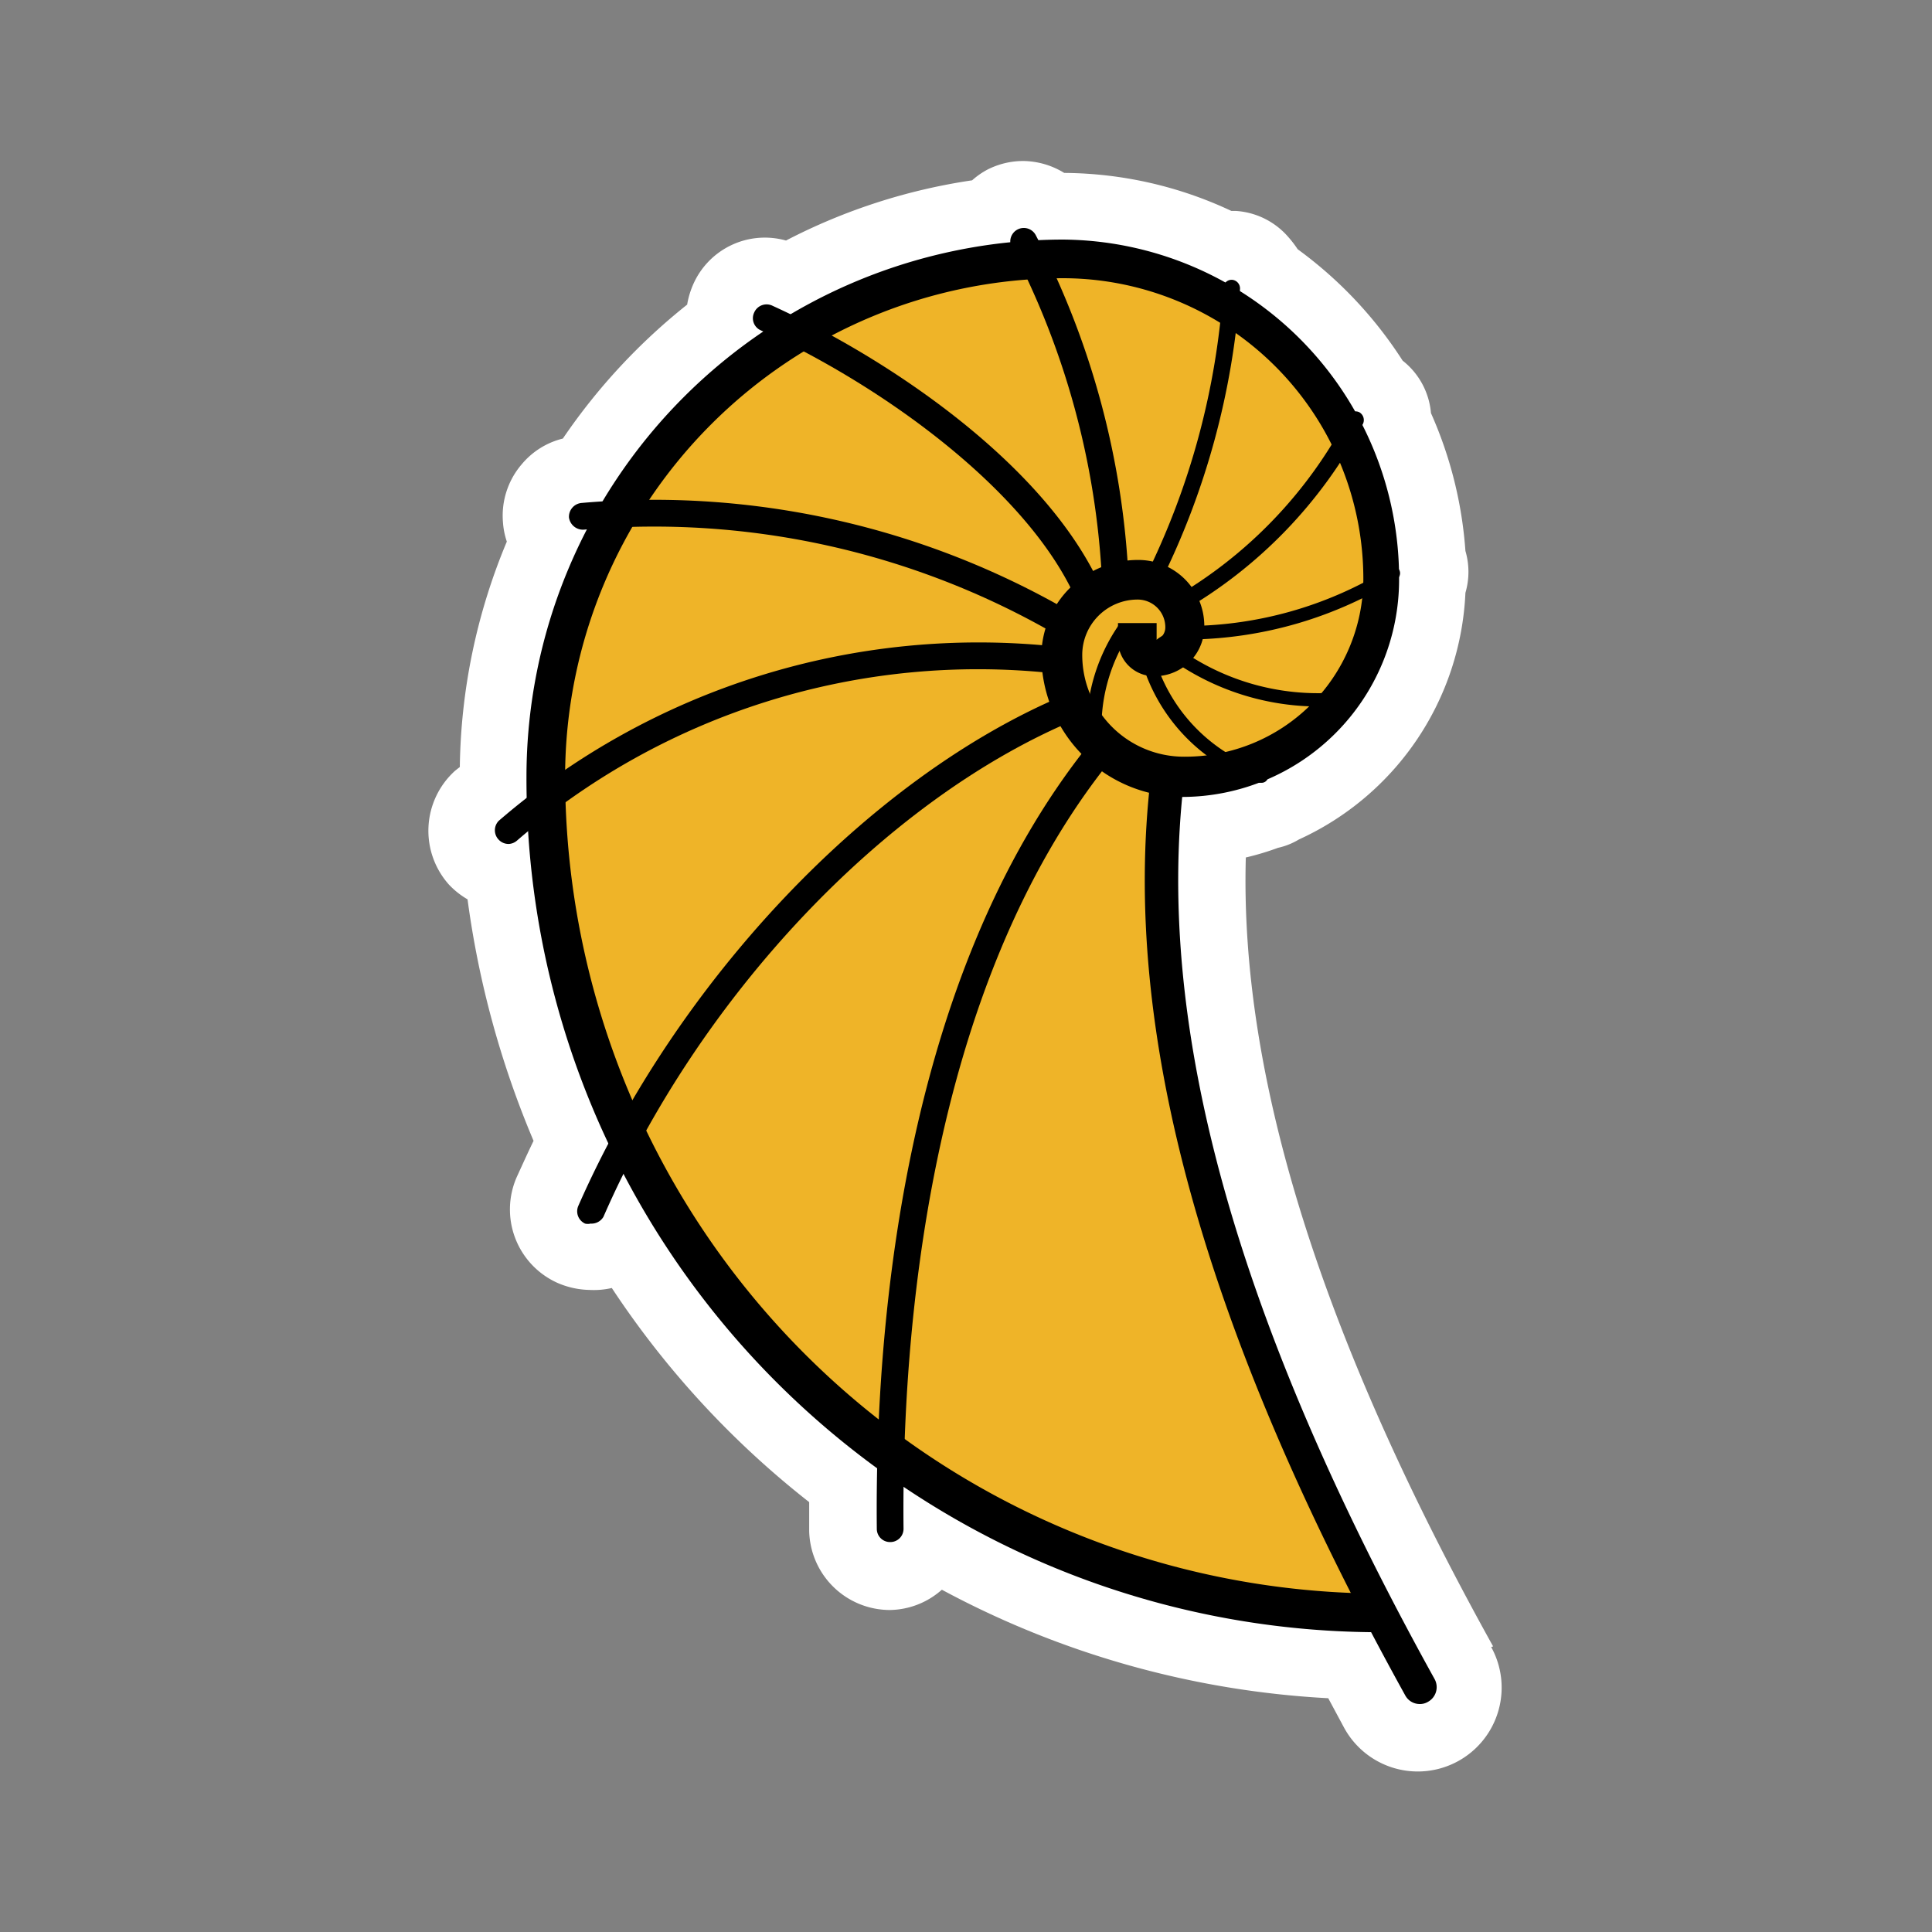 <svg id="Capa_1" data-name="Capa 1" xmlns="http://www.w3.org/2000/svg" viewBox="0 0 60 60"><rect x="0" y="0" width="60" height="60" fill="#808080" stroke="none"/><defs><style>.cls-1{fill:#fff;}.cls-2,.cls-3{fill:#efb428;}.cls-3{fill-rule:evenodd;}.cls-4{fill:#005883;}</style></defs><g id="AUREA"><path class="cls-1" d="M46.37,51.13C41,41.46,38.5,33.41,38.69,26.63a8.41,8.41,0,0,0,1-.3,2.16,2.16,0,0,0,.65-.26,8.85,8.85,0,0,0,5.17-7.66,2.3,2.3,0,0,0,0-1.3,12.71,12.71,0,0,0-1.07-4.28,2.32,2.32,0,0,0-.88-1.63A12.87,12.87,0,0,0,40.3,7.74,3.39,3.39,0,0,0,40,7.35a2.35,2.35,0,0,0-1.63-.8h-.13a12.38,12.38,0,0,0-5.19-1.18A2.48,2.48,0,0,0,31.79,5a2.45,2.45,0,0,0-1.11.26,2.38,2.38,0,0,0-.49.34,18.32,18.32,0,0,0-5.78,1.87,2.43,2.43,0,0,0-2.89,1.38,2.66,2.66,0,0,0-.18.61,18.85,18.85,0,0,0-3.86,4.16,2.41,2.41,0,0,0-1.27.79,2.45,2.45,0,0,0-.59,1.81,2.37,2.37,0,0,0,.12.6,18.71,18.71,0,0,0-1.46,7l-.14.11a2.51,2.51,0,0,0-.2,3.54,2.56,2.56,0,0,0,.58.46,29.14,29.14,0,0,0,2.05,7.5c-.18.37-.35.75-.52,1.12a2.5,2.5,0,0,0,1.26,3.29,2.61,2.61,0,0,0,1,.22A2.47,2.47,0,0,0,19,40a28.12,28.12,0,0,0,6.13,6.65v.9A2.51,2.51,0,0,0,27.64,50h0a2.48,2.48,0,0,0,1.61-.63,28.51,28.51,0,0,0,12,3.37l.5.93a2.6,2.6,0,1,0,4.56-2.52Z"/><path class="cls-2" d="M42.86,50.17c-4-7.61-7.68-17.22-6.61-26l.08-.15h.38a6.07,6.07,0,0,0,6-6.07,9.81,9.81,0,0,0-9.84-9.84,16,16,0,0,0-16,16A26,26,0,0,0,42.25,50l.23.16Z"/><path class="cls-3" d="M35.94,20.19,35.41,20C35.41,20.11,35.64,20.19,35.94,20.19Z"/><path class="cls-4" d="M33,19.55l-.11,0a25.16,25.16,0,0,0-14.78-3.28.2.2,0,0,1-.23-.19.21.21,0,0,1,.19-.22,25.59,25.59,0,0,1,15,3.33.21.21,0,0,1,.07.29A.22.22,0,0,1,33,19.55Z"/><path class="cls-4" d="M34.64,18.22a.26.26,0,0,1-.26-.26,23.23,23.23,0,0,0-2.74-9.88.26.26,0,1,1,.46-.23A23.64,23.64,0,0,1,34.9,18a.27.27,0,0,1-.26.27Z"/><path d="M44.09,52.92a.51.51,0,0,1-.45-.27C37.38,41.34,34.8,32,35.74,24.12a.51.51,0,0,1,.57-.45.52.52,0,0,1,.46.57c-.91,7.67,1.63,16.8,7.78,27.9a.52.52,0,0,1-.2.71A.48.48,0,0,1,44.09,52.92Z"/><path class="cls-4" d="M15.8,26a.23.23,0,0,1-.15-.07.22.22,0,0,1,0-.3,22.58,22.58,0,0,1,17.16-5.35.21.21,0,0,1,.18.23.2.2,0,0,1-.23.18A22.18,22.18,0,0,0,15.94,26,.2.2,0,0,1,15.8,26Z"/><path class="cls-4" d="M27.64,47.68a.21.21,0,0,1-.21-.2c-.05-5.94.73-17,6.58-24.27a.21.21,0,0,1,.3,0,.21.21,0,0,1,0,.29c-5.78,7.17-6.55,18.12-6.49,24A.23.23,0,0,1,27.64,47.68Z"/><path class="cls-4" d="M18.34,37.77l-.08,0a.2.2,0,0,1-.11-.27c3.06-7,8.9-13.18,14.87-15.72a.21.21,0,0,1,.27.11.21.21,0,0,1-.11.28c-5.88,2.49-11.63,8.58-14.65,15.49A.21.21,0,0,1,18.34,37.77Z"/><path class="cls-4" d="M33.79,18.68a.27.27,0,0,1-.24-.16c-1.68-3.74-5.79-6.59-9.09-8a.26.26,0,0,1-.13-.34.25.25,0,0,1,.34-.14c3.38,1.46,7.62,4.4,9.36,8.28a.27.27,0,0,1-.13.35Z"/><path class="cls-4" d="M36.33,20.39A1.89,1.89,0,0,1,35,19.8l.3-.3a1.44,1.44,0,0,0,1.08.48Z"/><path d="M33,19.76a.39.39,0,0,1-.21-.06,24.94,24.94,0,0,0-14.67-3.25.44.44,0,0,1-.45-.38.43.43,0,0,1,.39-.45A25.77,25.77,0,0,1,33.24,19a.41.41,0,0,1,.14.57A.42.42,0,0,1,33,19.76Z"/><path d="M34.64,18.37a.42.42,0,0,1-.42-.41,25,25,0,0,0-2.8-10.27.42.42,0,0,1,.75-.38A25.76,25.76,0,0,1,35.05,18a.4.4,0,0,1-.4.42Z"/><path d="M35.79,18.29a.27.27,0,0,1-.12,0,.25.25,0,0,1-.11-.35,23.63,23.63,0,0,0,2.43-9,.26.26,0,0,1,.28-.25.27.27,0,0,1,.24.28A24.19,24.19,0,0,1,36,18.16.28.28,0,0,1,35.79,18.29Z"/><path d="M36.56,19.06a.26.26,0,0,1-.23-.13.26.26,0,0,1,.1-.35,14,14,0,0,0,5.43-5.66.27.27,0,0,1,.35-.12.28.28,0,0,1,.12.36A14.55,14.55,0,0,1,36.69,19,.31.31,0,0,1,36.56,19.06Z"/><path d="M37,19.86h-.33a.22.22,0,0,1-.21-.22.22.22,0,0,1,.21-.2h0a12,12,0,0,0,6.49-1.81.21.21,0,0,1,.29.06.22.22,0,0,1-.06.29A12.51,12.51,0,0,1,37,19.86Z"/><path d="M40.84,21.94a7.92,7.92,0,0,1-4.63-1.58.21.21,0,0,1-.05-.29.2.2,0,0,1,.28-.06,7.41,7.41,0,0,0,5.63,1.43.2.2,0,0,1,.23.18.21.21,0,0,1-.18.23A9.4,9.4,0,0,1,40.84,21.94Z"/><path d="M39.17,24.31h-.06a5.61,5.61,0,0,1-3.67-3.82.2.2,0,0,1,.14-.26.21.21,0,0,1,.26.14,5.25,5.25,0,0,0,3.4,3.55.2.2,0,0,1,.13.26A.2.2,0,0,1,39.17,24.31Z"/><path d="M15.8,26.21a.42.42,0,0,1-.31-.13.42.42,0,0,1,0-.59,22.82,22.82,0,0,1,17.32-5.41.42.42,0,0,1,.37.46.43.43,0,0,1-.46.37,21.91,21.91,0,0,0-16.67,5.2A.42.42,0,0,1,15.8,26.21Z"/><path d="M27.64,47.89a.41.41,0,0,1-.41-.41c-.06-6,.73-17.08,6.62-24.4a.43.43,0,0,1,.59-.07.42.42,0,0,1,.06.59c-5.73,7.12-6.5,18-6.44,23.87a.41.41,0,0,1-.41.42Z"/><path d="M18.34,38a.35.35,0,0,1-.17,0,.42.42,0,0,1-.21-.55c3.08-7,9-13.26,15-15.82a.41.41,0,0,1,.54.22.42.42,0,0,1-.22.55c-5.83,2.48-11.54,8.52-14.54,15.39A.43.43,0,0,1,18.34,38Z"/><path d="M33.76,23a5.65,5.65,0,0,1,1-3.61l.33.27a5.32,5.32,0,0,0-.87,3.31Z"/><path d="M33.79,18.83a.42.42,0,0,1-.38-.24c-1.51-3.37-6-6.61-9.78-8.33a.41.41,0,0,1-.21-.55A.42.42,0,0,1,24,9.5c3.64,1.66,8.49,4.94,10.2,8.75a.41.41,0,0,1-.21.55A.47.47,0,0,1,33.79,18.83Z"/><path d="M42.93,50.69A26.51,26.51,0,0,1,16.35,24.11,16.69,16.69,0,0,1,33,7.44,10.52,10.52,0,0,1,43.45,18a6.75,6.75,0,0,1-6.74,6.75,4.41,4.41,0,0,1-4.37-4.36,3,3,0,0,1,3-3,2.05,2.05,0,0,1,2.06,2A1.54,1.54,0,0,1,35.86,21a1.12,1.12,0,0,1-1.14-1.13v-.52h1.2v.52c.06-.06.15-.1.19-.14a.41.41,0,0,0,.08-.25.86.86,0,0,0-.87-.86,1.72,1.72,0,0,0-1.71,1.71,3.16,3.16,0,0,0,3.17,3.17A5.54,5.54,0,0,0,42.34,18,9.34,9.34,0,0,0,33,8.64,15.49,15.49,0,0,0,17.55,24.11,25.41,25.41,0,0,0,42.93,49.49"/></g></svg>